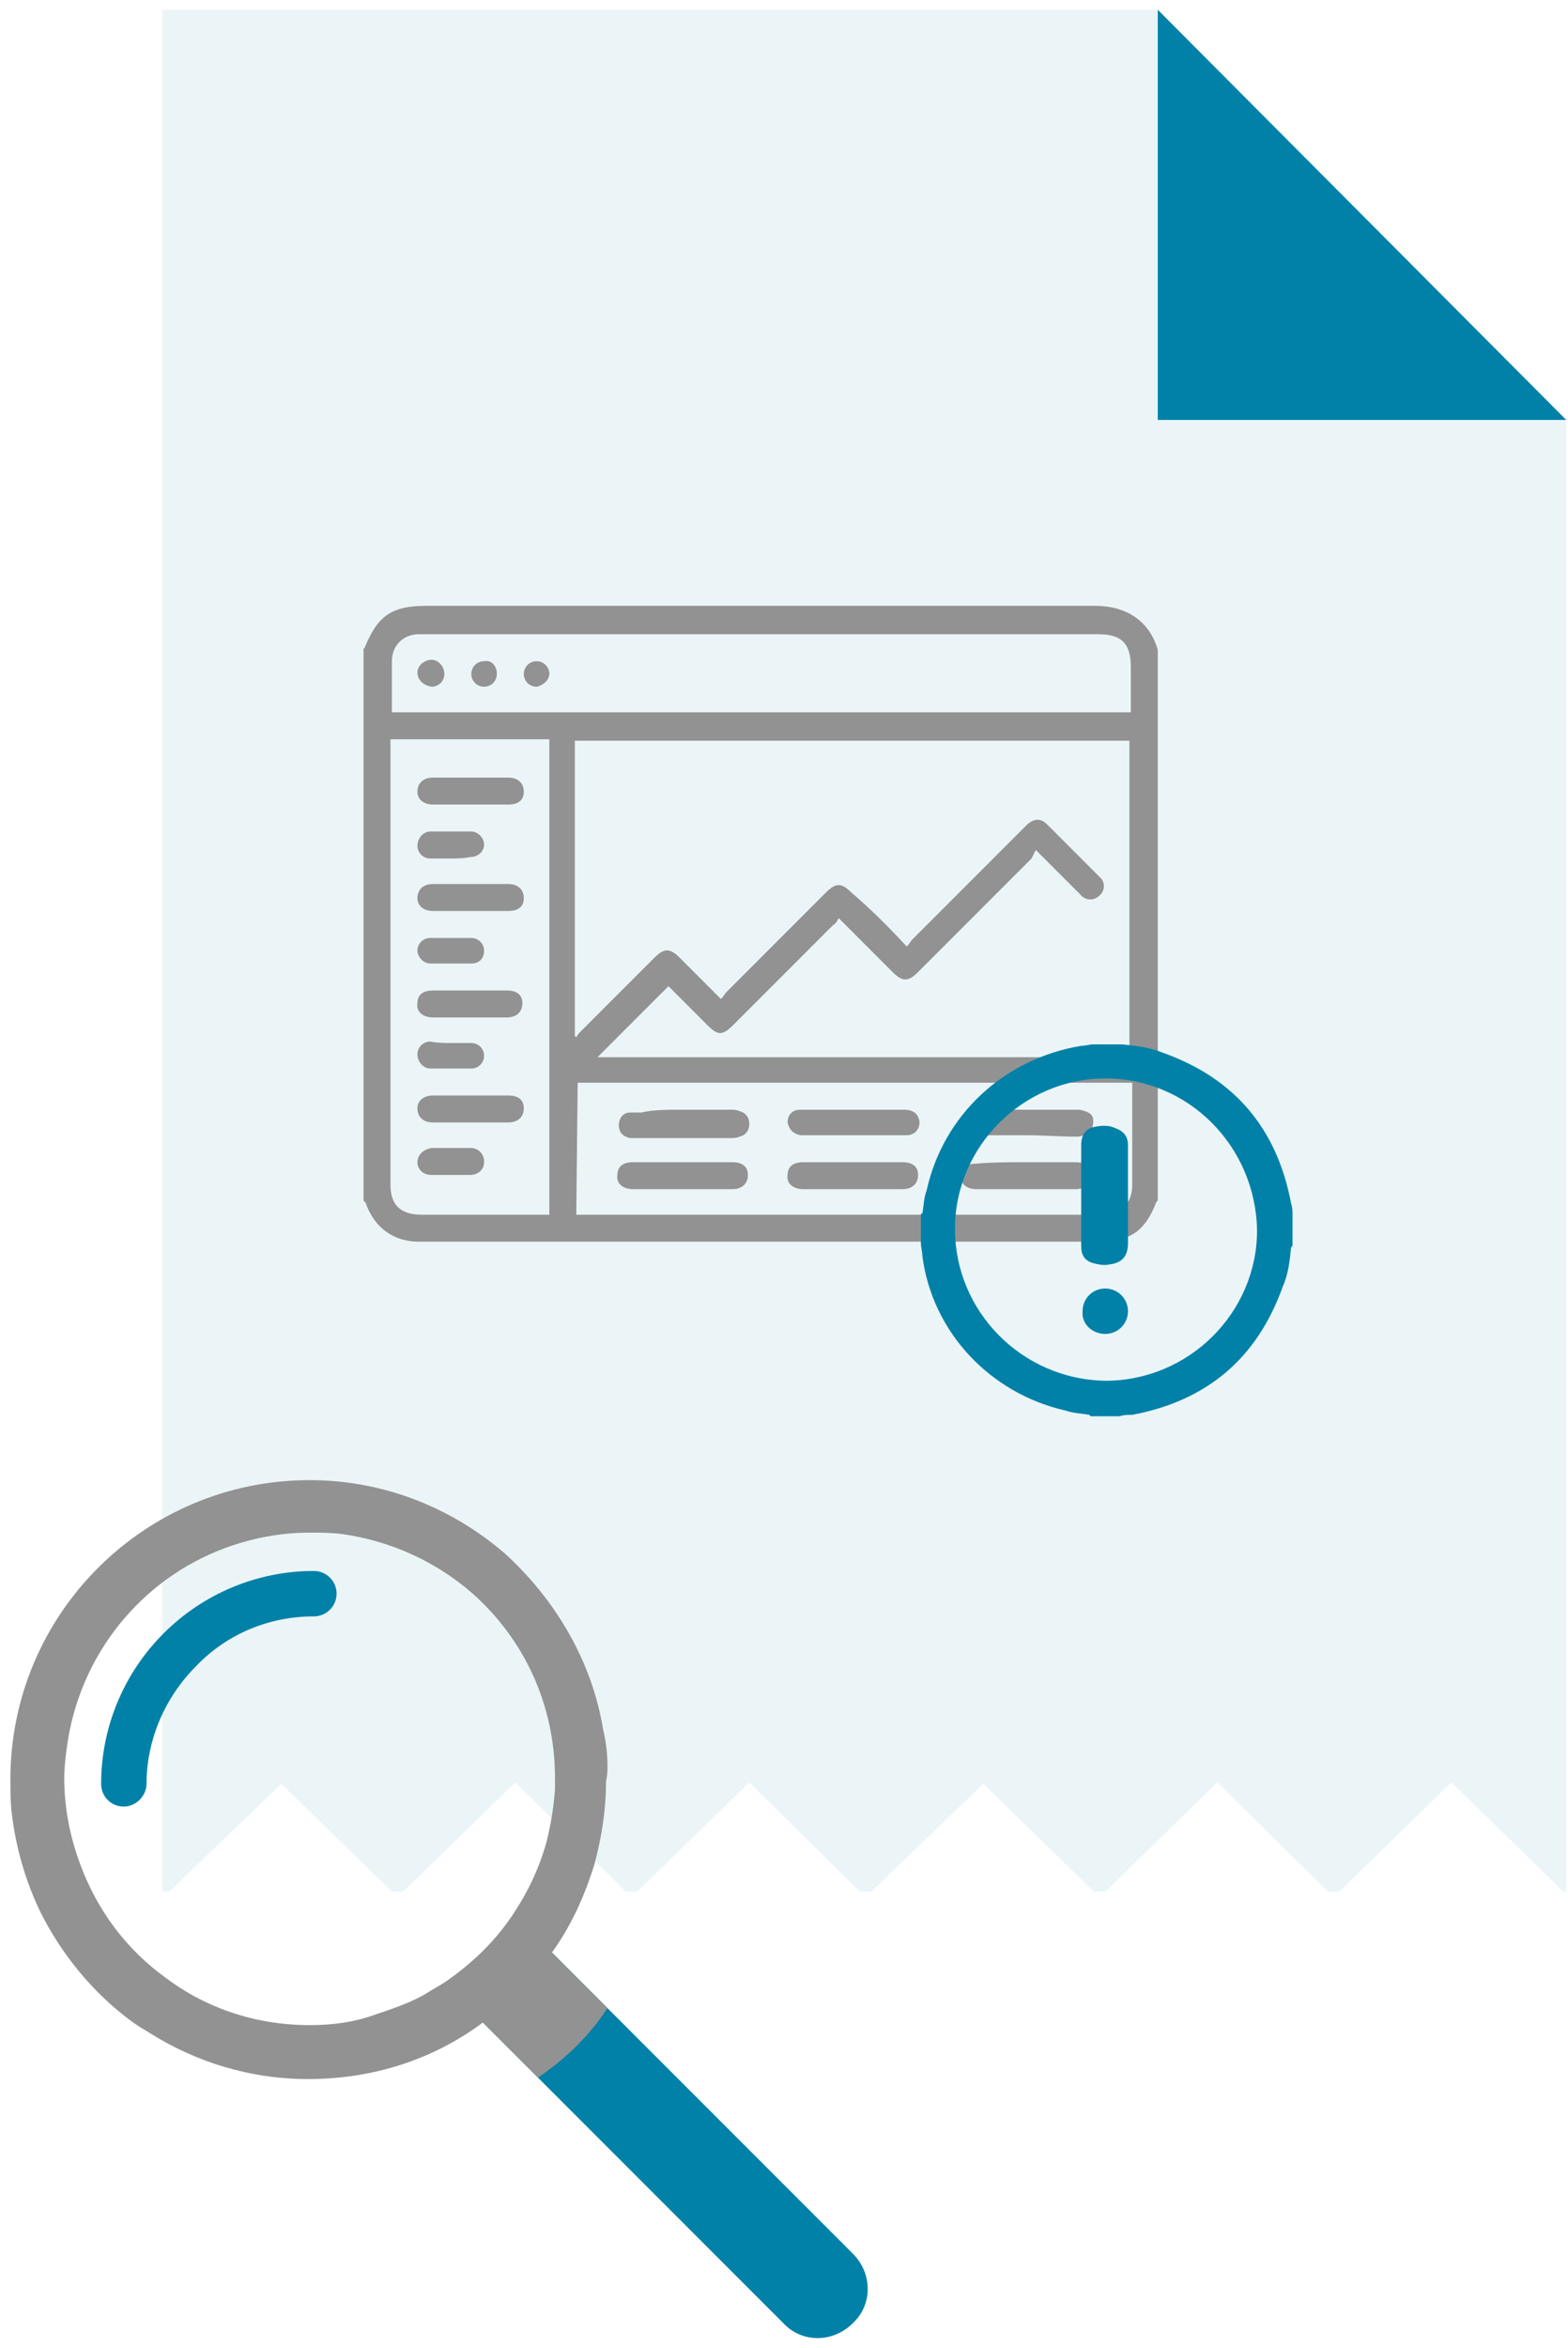 <svg width="133" height="199" viewBox="0 0 133 199" fill="none" xmlns="http://www.w3.org/2000/svg">
<g clip-path="url(#clip0_22038_31728)">
<path d="M132.85 35.594V160.346H132.609L123.105 151.083L113.602 160.346H112.639L103.256 151.083L93.752 160.346H92.79L83.406 151.203L73.902 160.346H72.94L63.556 151.083L54.053 160.346H53.09L43.707 151.083L34.203 160.346H33.241L23.857 151.203L14.354 160.346H13.752V0.827H98.203L132.85 35.594Z" fill="#0181A8" fill-opacity="0.08"/>
<path d="M132.85 35.594H98.203V0.827L132.85 35.594Z" fill="#0181A8"/>
<path d="M72.338 196.917C70.654 198.602 68.007 198.602 66.443 196.917L40.94 171.414L37.691 168.166C40.097 166.602 42.022 164.557 43.586 162.271L72.338 191.023C74.022 192.707 74.022 195.354 72.338 196.917Z" fill="#0181A8"/>
<path d="M44.909 163.594L51.526 170.21C49.962 172.616 47.917 174.541 45.631 176.105L42.263 172.737L39.015 169.488C41.3 167.925 43.346 165.879 44.909 163.594Z" fill="#929292"/>
<path d="M51.526 149.759C51.532 148.706 51.411 147.656 51.166 146.632C50.203 140.737 47.075 135.564 42.865 131.714C38.414 127.865 32.639 125.459 26.263 125.459C12.309 125.459 0.88 136.767 0.88 150.842C0.88 151.805 0.88 152.767 1 153.729C1.344 156.609 2.157 159.413 3.406 162.03C5.211 165.639 7.857 168.887 11.105 171.293C11.587 171.654 12.188 172.015 12.79 172.376C16.639 174.782 21.211 176.226 26.143 176.226C31.677 176.226 36.73 174.541 40.82 171.534C43.105 169.85 45.151 167.925 46.715 165.639C48.399 163.353 49.602 160.707 50.444 157.94C51.045 155.654 51.406 153.369 51.406 150.963C51.526 150.481 51.526 150.12 51.526 149.759ZM26.263 171.654C21.692 171.654 17.481 170.211 14.113 167.684C10.745 165.278 8.218 161.91 6.775 157.94C5.933 155.654 5.451 153.248 5.451 150.722C5.451 149.76 5.572 148.797 5.692 147.955C6.775 140.256 11.948 133.88 19.045 131.233C21.331 130.391 23.737 129.91 26.263 129.91C27.226 129.91 28.068 129.91 29.03 130.03C33.241 130.632 37.09 132.436 40.098 135.083C44.429 138.932 47.075 144.466 47.075 150.722V151.684C46.962 153.186 46.721 154.675 46.354 156.135C45.752 158.301 44.79 160.346 43.587 162.15C42.023 164.556 39.978 166.481 37.692 168.045L35.887 169.128C34.564 169.85 33.12 170.331 31.677 170.812C29.993 171.414 28.188 171.654 26.263 171.654Z" fill="#929292"/>
<path d="M10.504 153.128C10.25 153.131 9.999 153.084 9.764 152.988C9.529 152.892 9.315 152.751 9.136 152.571C8.956 152.392 8.815 152.178 8.719 151.943C8.624 151.708 8.576 151.457 8.579 151.203C8.579 146.391 10.504 141.82 13.873 138.451C17.241 135.083 21.812 133.158 26.624 133.158C27.135 133.158 27.624 133.361 27.985 133.722C28.346 134.083 28.549 134.572 28.549 135.083C28.549 135.593 28.346 136.083 27.985 136.444C27.624 136.805 27.135 137.008 26.624 137.008C22.895 137.008 19.286 138.451 16.639 141.218C13.993 143.865 12.429 147.474 12.429 151.203C12.429 152.165 11.587 153.128 10.504 153.128Z" fill="#0181A8"/>
<path d="M98.203 55.083V101.759L98.083 101.88C97.121 104.406 95.797 105.248 93.151 105.248H45.031H35.527C33.361 105.248 31.797 104.045 31.076 102.12C31.076 102 30.955 101.88 30.835 101.759V54.962C30.835 54.962 30.955 54.962 30.955 54.842C32.038 52.196 33.241 51.353 36.128 51.353H92.91C95.436 51.353 97.482 52.556 98.203 55.083ZM76.91 80.226C77.151 79.985 77.271 79.744 77.391 79.624L87.015 70C87.617 69.398 88.218 69.278 88.82 69.88L93.271 74.331C93.385 74.427 93.477 74.546 93.539 74.682C93.602 74.817 93.635 74.964 93.635 75.113C93.635 75.262 93.602 75.409 93.539 75.544C93.477 75.679 93.385 75.799 93.271 75.895C92.79 76.376 92.068 76.376 91.587 75.775L87.858 72.045L87.497 72.767L77.873 82.391C77.03 83.233 76.549 83.233 75.707 82.391L71.136 77.82C71.015 78.06 70.895 78.301 70.654 78.421L62.233 86.842C61.271 87.805 60.91 87.805 59.948 86.842L56.7 83.594L50.685 89.609H95.797V62.782H48.76V87.805L48.88 87.925C49 87.684 49.121 87.564 49.361 87.323L55.497 81.188C56.339 80.346 56.82 80.346 57.662 81.188L61.151 84.677C61.391 84.436 61.512 84.195 61.632 84.075L70.053 75.654C70.895 74.812 71.376 74.812 72.218 75.654C73.903 77.098 75.346 78.541 76.91 80.226ZM46.594 62.662H33.121V63.263V100.436C33.121 102.12 33.963 102.962 35.767 102.962H45.993H46.594V62.662ZM95.918 60.376V56.526C95.918 54.481 95.076 53.759 93.151 53.759H36.008H35.527C34.203 53.759 33.241 54.722 33.241 56.045V59.895V60.376H95.918ZM48.88 102.962H49.482H93.512C95.076 102.962 96.038 102 96.038 100.436V92.376V91.774H49L48.88 102.962Z" fill="#929292"/>
<path d="M39.857 77.218H36.73C35.888 77.218 35.406 76.737 35.406 76.135C35.406 75.413 35.888 74.932 36.73 74.932H43.105C43.948 74.932 44.429 75.413 44.429 76.135C44.429 76.857 43.948 77.218 43.105 77.218H39.857Z" fill="#929292"/>
<path d="M39.857 86.241H36.729C35.887 86.241 35.286 85.76 35.406 85.038C35.406 84.316 35.887 83.955 36.729 83.955H42.985C43.827 83.955 44.308 84.316 44.308 85.038C44.308 85.76 43.827 86.241 42.985 86.241H39.857Z" fill="#929292"/>
<path d="M39.857 68.195H36.73C35.888 68.195 35.406 67.714 35.406 67.113C35.406 66.391 35.888 65.91 36.73 65.91H43.105C43.948 65.91 44.429 66.391 44.429 67.113C44.429 67.835 43.948 68.195 43.105 68.195H39.857Z" fill="#929292"/>
<path d="M39.978 95.143H36.73C35.888 95.143 35.406 94.661 35.406 93.94C35.406 93.338 35.888 92.857 36.73 92.857H43.105C43.948 92.857 44.429 93.218 44.429 93.94C44.429 94.661 43.948 95.143 43.105 95.143H39.978ZM38.294 79.504H39.978C40.579 79.504 41.06 79.985 41.06 80.586C41.06 81.188 40.7 81.669 39.978 81.669H36.489C35.888 81.669 35.406 81.067 35.406 80.586C35.406 79.985 35.888 79.504 36.489 79.504H38.294ZM38.173 72.767H36.489C35.888 72.767 35.406 72.285 35.406 71.684C35.406 71.082 35.888 70.481 36.489 70.481H39.978C40.579 70.481 41.06 71.082 41.06 71.564C41.06 72.165 40.579 72.646 39.857 72.646C39.376 72.767 38.775 72.767 38.173 72.767ZM38.294 88.406H39.978C40.579 88.406 41.06 88.887 41.06 89.489C41.06 90.09 40.579 90.571 39.978 90.571H36.489C35.888 90.571 35.406 89.97 35.406 89.368C35.406 88.767 35.888 88.285 36.489 88.285C37.09 88.406 37.692 88.406 38.294 88.406Z" fill="#929292"/>
<path d="M38.294 99.594H36.609C35.888 99.594 35.406 99.112 35.406 98.511C35.406 97.909 35.888 97.428 36.609 97.308H39.857C40.018 97.297 40.179 97.321 40.33 97.378C40.481 97.435 40.618 97.523 40.732 97.637C40.846 97.751 40.934 97.888 40.99 98.038C41.047 98.189 41.071 98.35 41.06 98.511C41.06 99.112 40.579 99.594 39.857 99.594H38.294ZM45.511 58.21C44.91 58.21 44.429 57.729 44.429 57.128C44.429 56.526 44.91 56.045 45.511 56.045C46.113 56.045 46.594 56.526 46.594 57.128C46.594 57.609 46.113 58.09 45.511 58.21Z" fill="#929292"/>
<path d="M42.143 57.127C42.143 57.729 41.662 58.21 41.06 58.21C40.459 58.21 39.978 57.729 39.978 57.127C39.978 56.526 40.459 56.045 41.06 56.045C41.662 55.924 42.143 56.406 42.143 57.127ZM35.406 57.007C35.406 56.406 36.008 55.924 36.609 55.924C37.211 55.924 37.692 56.526 37.692 57.127C37.692 57.729 37.211 58.21 36.609 58.21C35.888 58.09 35.406 57.609 35.406 57.007ZM57.903 94.06H61.993C62.233 94.06 62.474 94.06 62.715 94.18C63.196 94.3 63.557 94.661 63.557 95.263C63.557 95.744 63.316 96.225 62.715 96.346C62.474 96.466 62.233 96.466 61.993 96.466H54.053H53.451C52.85 96.346 52.489 95.985 52.489 95.383C52.489 94.782 52.85 94.3 53.451 94.3H54.414C55.376 94.06 56.7 94.06 57.903 94.06ZM72.459 94.06H76.669C77.151 94.06 77.632 94.18 77.872 94.661C78.233 95.383 77.752 96.225 76.91 96.225H74.865H68.489H67.888C67.286 96.105 66.925 95.744 66.805 95.142C66.805 94.541 67.166 94.06 67.888 94.06H70.414H72.459ZM87.015 96.225H83.045H82.564C81.842 96.105 81.481 95.744 81.481 95.142C81.481 94.541 81.963 94.06 82.564 94.06H82.805H91.466C91.707 94.06 92.068 94.18 92.308 94.3C92.79 94.541 92.79 95.022 92.669 95.503C92.549 96.105 92.068 96.225 91.466 96.346C89.903 96.346 88.459 96.225 87.015 96.225Z" fill="#929292"/>
<path d="M57.903 98.511H62.113C62.955 98.511 63.437 98.872 63.437 99.594C63.437 100.316 62.955 100.797 62.113 100.797H53.692C52.85 100.797 52.248 100.316 52.369 99.594C52.369 98.872 52.85 98.511 53.692 98.511H57.903Z" fill="#929292"/>
<path d="M72.339 98.511H76.55C77.392 98.511 77.873 98.872 77.873 99.594C77.873 100.316 77.392 100.797 76.55 100.797H68.129C67.287 100.797 66.685 100.316 66.805 99.594C66.805 98.872 67.287 98.511 68.129 98.511H72.339Z" fill="#929292"/>
<path d="M87.015 98.511H91.226C92.068 98.511 92.549 98.872 92.549 99.594C92.549 100.316 92.068 100.797 91.226 100.797H82.805C81.963 100.797 81.481 100.316 81.481 99.714C81.481 98.993 81.963 98.632 82.805 98.632C84.248 98.511 85.572 98.511 87.015 98.511Z" fill="#929292"/>
<path d="M94.955 120.045H92.549C92.549 120.045 92.429 120.045 92.429 119.925C91.707 119.804 91.106 119.804 90.384 119.564C84.008 118.12 79.076 112.947 78.234 106.451C78.234 106.09 78.113 105.729 78.113 105.368V102.962C78.113 102.962 78.113 102.842 78.234 102.842C78.354 102.24 78.354 101.519 78.594 100.917C80.038 94.421 85.211 89.729 91.707 88.647C92.068 88.647 92.429 88.526 92.67 88.526H95.076H95.196C96.399 88.647 97.482 88.767 98.685 89.248C104.7 91.413 108.309 95.624 109.512 102C109.632 102.361 109.632 102.722 109.632 103.083V105.489C109.632 105.609 109.632 105.609 109.512 105.729C109.391 106.932 109.271 108.015 108.79 109.098C106.625 115.113 102.414 118.722 96.038 119.925C95.677 119.925 95.316 119.925 94.955 120.045ZM93.752 91.413C86.775 91.413 81.001 97.188 81.001 104.165C81.001 111.143 86.655 116.917 93.752 117.037C100.85 117.037 106.625 111.263 106.625 104.286C106.504 97.188 100.85 91.413 93.752 91.413ZM91.707 101.278V97.067C91.707 96.225 92.068 95.624 92.91 95.504C93.512 95.383 94.113 95.383 94.594 95.624C95.316 95.865 95.677 96.346 95.677 97.067V102.12V105.368C95.677 106.451 95.196 107.052 94.113 107.173C93.632 107.293 93.151 107.173 92.67 107.053C91.948 106.812 91.707 106.331 91.707 105.609V101.278ZM93.752 109.218C94.263 109.218 94.752 109.421 95.113 109.782C95.474 110.143 95.677 110.632 95.677 111.143C95.677 111.653 95.474 112.143 95.113 112.504C94.752 112.865 94.263 113.068 93.752 113.068C92.67 113.068 91.707 112.225 91.828 111.143C91.824 110.889 91.872 110.637 91.968 110.402C92.063 110.167 92.205 109.954 92.384 109.774C92.564 109.595 92.777 109.453 93.012 109.358C93.247 109.262 93.499 109.215 93.752 109.218Z" fill="#0181A8"/>
</g>
<defs>
<clipPath id="clip0_22038_31728">
<rect width="133" height="199" fill="white"/>
</clipPath>
</defs>
</svg>
